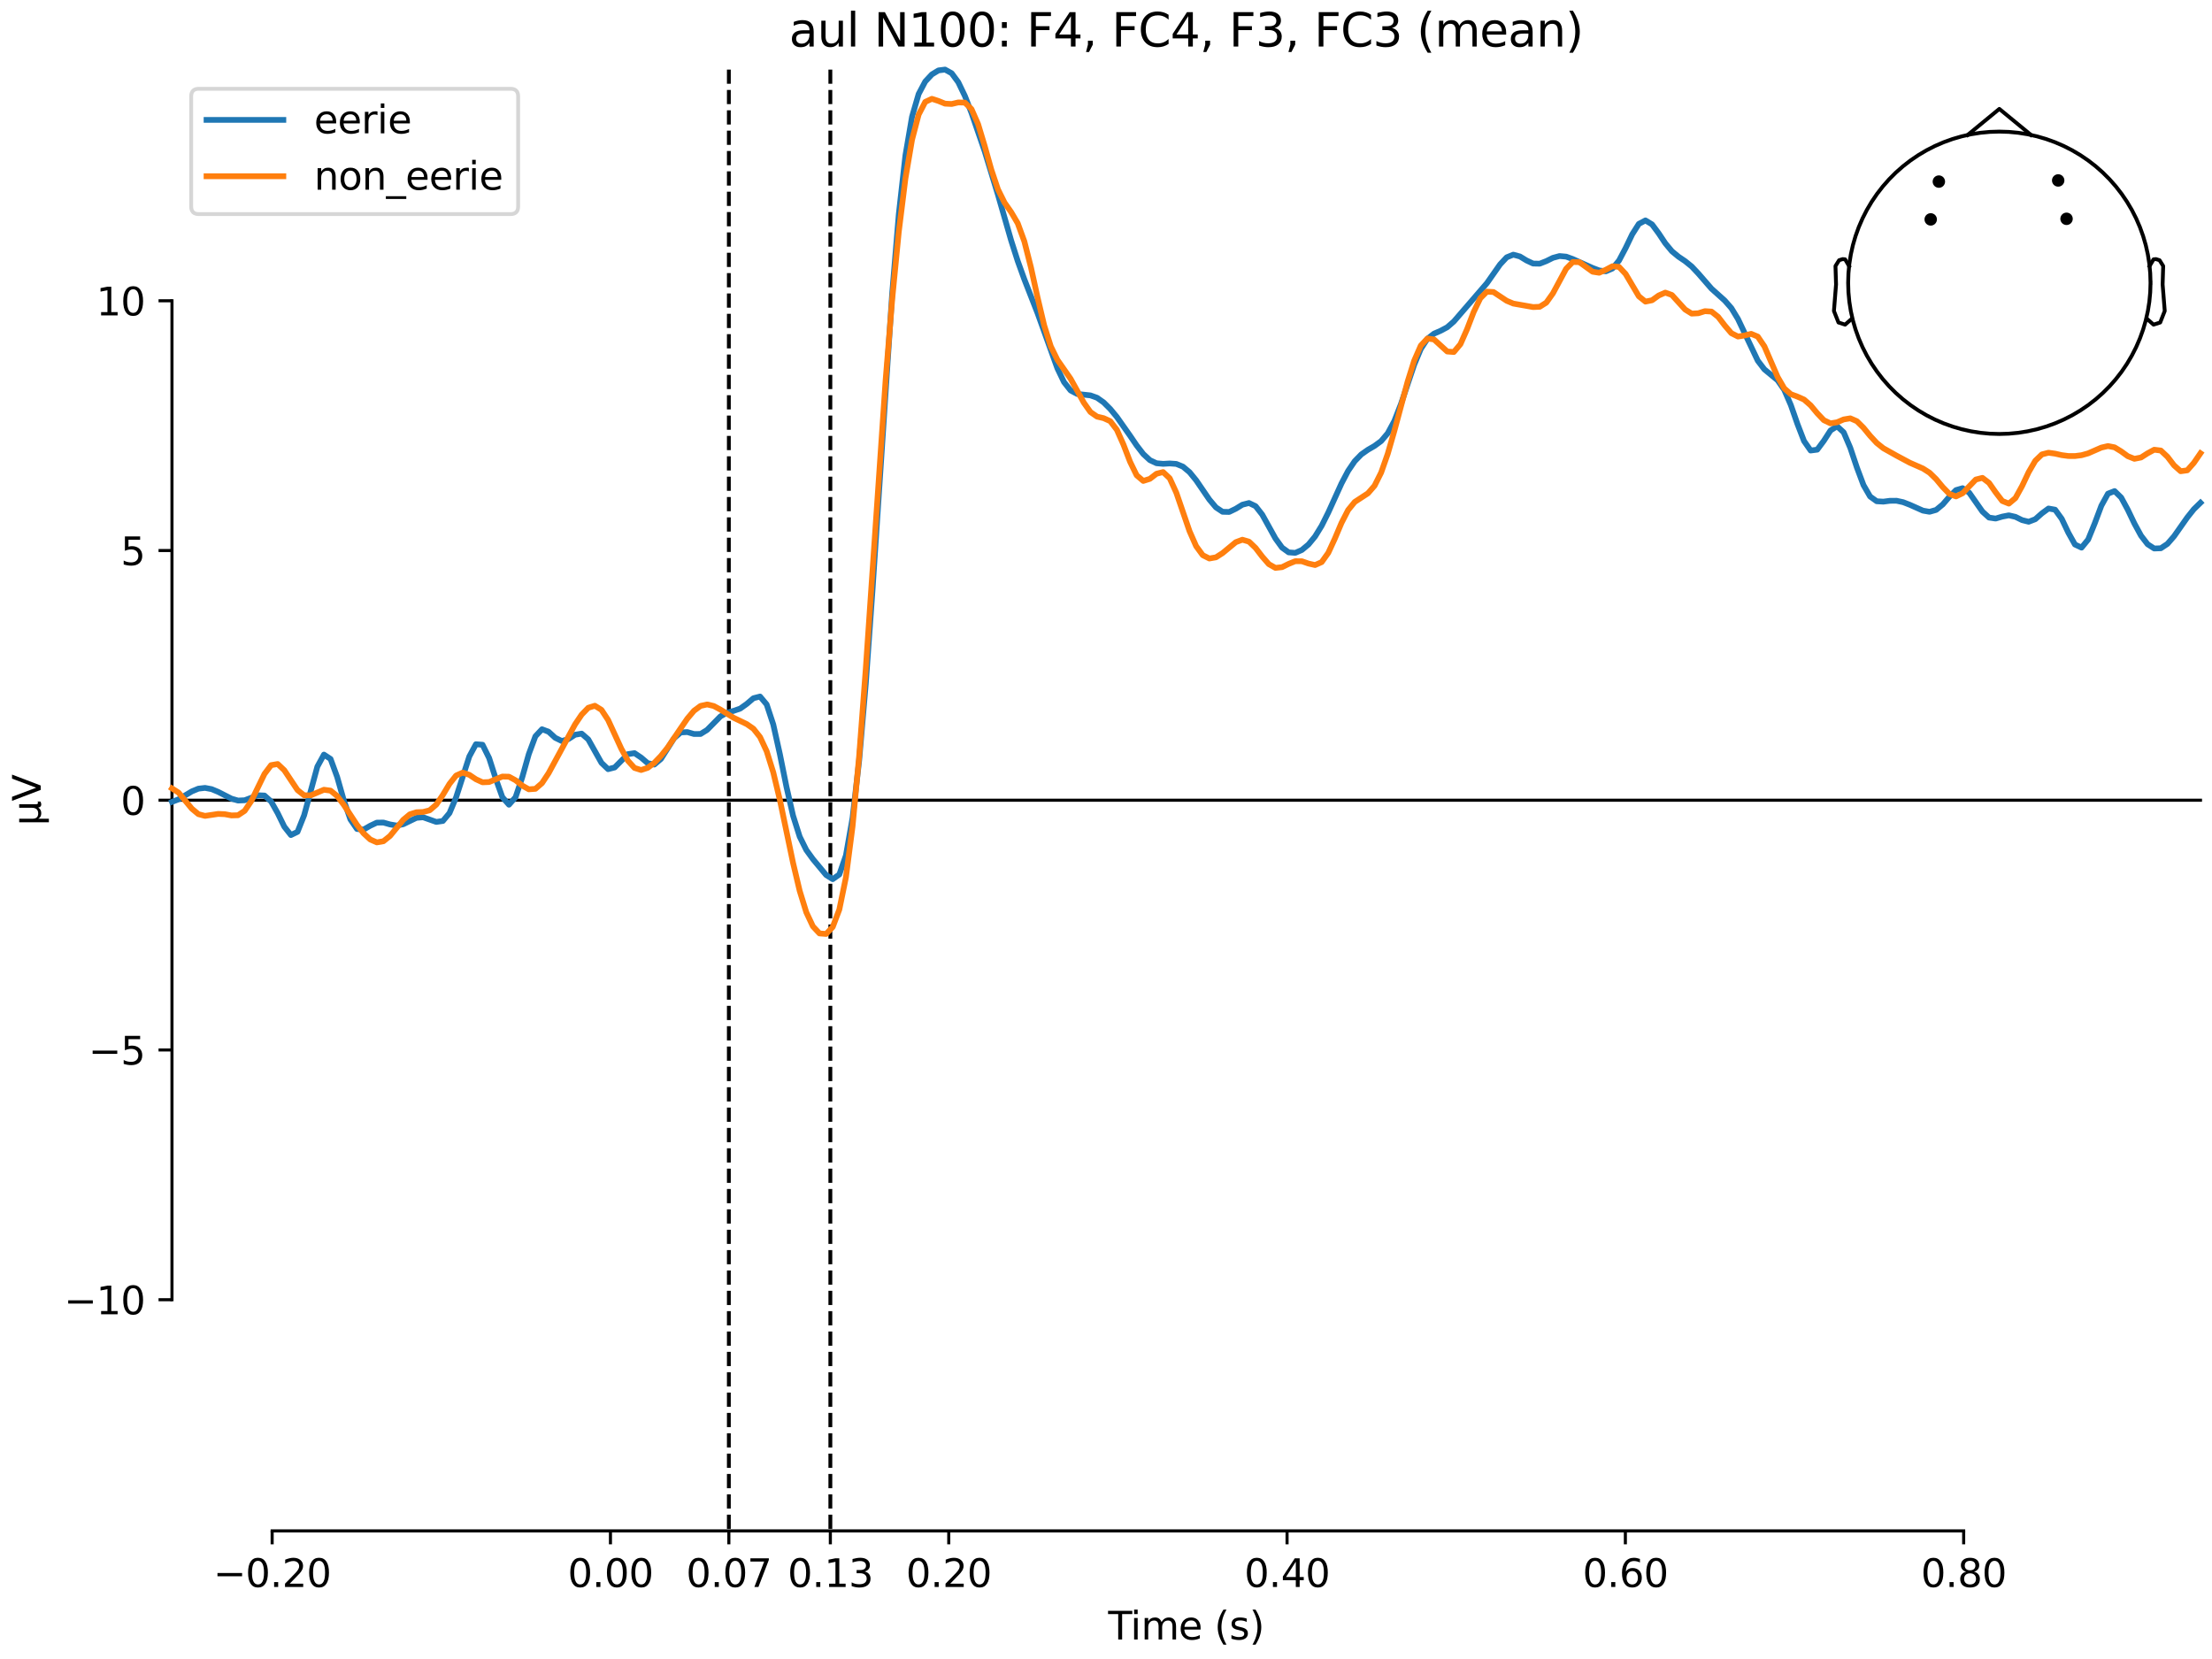 <?xml version="1.0" encoding="utf-8" standalone="no"?>
<!DOCTYPE svg PUBLIC "-//W3C//DTD SVG 1.1//EN"
  "http://www.w3.org/Graphics/SVG/1.1/DTD/svg11.dtd">
<svg xmlns:xlink="http://www.w3.org/1999/xlink" width="576pt" height="432pt" viewBox="0 0 576 432" xmlns="http://www.w3.org/2000/svg" version="1.1">
 <defs>
  <style type="text/css">*{stroke-linejoin: round; stroke-linecap: butt}</style>
 </defs>
 <g id="figure_1">
  <g id="patch_1">
   <path d="M 0 432 
L 576 432 
L 576 0 
L 0 0 
z
" style="fill: #ffffff"/>
  </g>
  <g id="axes_1">
   <g id="patch_2">
    <path d="M 44.783 398.644 
L 573 398.644 
L 573 18.118 
L 44.783 18.118 
L 44.783 398.644 
z
" style="fill: none; opacity: 0"/>
   </g>
   <g id="patch_3">
    <path d="M 44.783 338.436 
L 44.783 78.326 
" style="fill: none; stroke: #000000; stroke-width: 0.8; stroke-linejoin: miter; stroke-linecap: square"/>
   </g>
   <g id="LineCollection_1">
    <path d="M 189.793 18.118 
L 189.793 398.644 
" clip-path="url(#p9263c844e9)" style="fill: none; stroke-dasharray: 3.7,1.6; stroke-dashoffset: 0; stroke: #000000"/>
    <path d="M 216.221 18.118 
L 216.221 398.644 
" clip-path="url(#p9263c844e9)" style="fill: none; stroke-dasharray: 3.7,1.6; stroke-dashoffset: 0; stroke: #000000"/>
   </g>
   <g id="matplotlib.axis_1">
    <g id="xtick_1">
     <g id="line2d_1">
      <defs>
       <path id="m64a9bef63c" d="M 0 0 
L 0 3.5 
" style="stroke: #000000; stroke-width: 0.8"/>
      </defs>
      <g>
       <use xlink:href="#m64a9bef63c" x="70.867" y="398.644" style="stroke: #000000; stroke-width: 0.8"/>
      </g>
     </g>
     <g id="text_1">
      <!-- −0.20 -->
      <g transform="translate(55.544 413.242) scale(0.1 -0.1)">
       <defs>
        <path id="DejaVuSans-2212" d="M 678 2272 
L 4684 2272 
L 4684 1741 
L 678 1741 
L 678 2272 
z
" transform="scale(0.016)"/>
        <path id="DejaVuSans-30" d="M 2034 4250 
Q 1547 4250 1301 3770 
Q 1056 3291 1056 2328 
Q 1056 1369 1301 889 
Q 1547 409 2034 409 
Q 2525 409 2770 889 
Q 3016 1369 3016 2328 
Q 3016 3291 2770 3770 
Q 2525 4250 2034 4250 
z
M 2034 4750 
Q 2819 4750 3233 4129 
Q 3647 3509 3647 2328 
Q 3647 1150 3233 529 
Q 2819 -91 2034 -91 
Q 1250 -91 836 529 
Q 422 1150 422 2328 
Q 422 3509 836 4129 
Q 1250 4750 2034 4750 
z
" transform="scale(0.016)"/>
        <path id="DejaVuSans-2e" d="M 684 794 
L 1344 794 
L 1344 0 
L 684 0 
L 684 794 
z
" transform="scale(0.016)"/>
        <path id="DejaVuSans-32" d="M 1228 531 
L 3431 531 
L 3431 0 
L 469 0 
L 469 531 
Q 828 903 1448 1529 
Q 2069 2156 2228 2338 
Q 2531 2678 2651 2914 
Q 2772 3150 2772 3378 
Q 2772 3750 2511 3984 
Q 2250 4219 1831 4219 
Q 1534 4219 1204 4116 
Q 875 4013 500 3803 
L 500 4441 
Q 881 4594 1212 4672 
Q 1544 4750 1819 4750 
Q 2544 4750 2975 4387 
Q 3406 4025 3406 3419 
Q 3406 3131 3298 2873 
Q 3191 2616 2906 2266 
Q 2828 2175 2409 1742 
Q 1991 1309 1228 531 
z
" transform="scale(0.016)"/>
       </defs>
       <use xlink:href="#DejaVuSans-2212"/>
       <use xlink:href="#DejaVuSans-30" transform="translate(83.789 0)"/>
       <use xlink:href="#DejaVuSans-2e" transform="translate(147.412 0)"/>
       <use xlink:href="#DejaVuSans-32" transform="translate(179.199 0)"/>
       <use xlink:href="#DejaVuSans-30" transform="translate(242.822 0)"/>
      </g>
     </g>
    </g>
    <g id="xtick_2">
     <g id="line2d_2">
      <g>
       <use xlink:href="#m64a9bef63c" x="158.96" y="398.644" style="stroke: #000000; stroke-width: 0.8"/>
      </g>
     </g>
     <g id="text_2">
      <!-- 0.00 -->
      <g transform="translate(147.828 413.242) scale(0.1 -0.1)">
       <use xlink:href="#DejaVuSans-30"/>
       <use xlink:href="#DejaVuSans-2e" transform="translate(63.623 0)"/>
       <use xlink:href="#DejaVuSans-30" transform="translate(95.41 0)"/>
       <use xlink:href="#DejaVuSans-30" transform="translate(159.033 0)"/>
      </g>
     </g>
    </g>
    <g id="xtick_3">
     <g id="line2d_3">
      <g>
       <use xlink:href="#m64a9bef63c" x="189.793" y="398.644" style="stroke: #000000; stroke-width: 0.8"/>
      </g>
     </g>
     <g id="text_3">
      <!-- 0.07 -->
      <g transform="translate(178.66 413.242) scale(0.1 -0.1)">
       <defs>
        <path id="DejaVuSans-37" d="M 525 4666 
L 3525 4666 
L 3525 4397 
L 1831 0 
L 1172 0 
L 2766 4134 
L 525 4134 
L 525 4666 
z
" transform="scale(0.016)"/>
       </defs>
       <use xlink:href="#DejaVuSans-30"/>
       <use xlink:href="#DejaVuSans-2e" transform="translate(63.623 0)"/>
       <use xlink:href="#DejaVuSans-30" transform="translate(95.41 0)"/>
       <use xlink:href="#DejaVuSans-37" transform="translate(159.033 0)"/>
      </g>
     </g>
    </g>
    <g id="xtick_4">
     <g id="line2d_4">
      <g>
       <use xlink:href="#m64a9bef63c" x="216.221" y="398.644" style="stroke: #000000; stroke-width: 0.8"/>
      </g>
     </g>
     <g id="text_4">
      <!-- 0.13 -->
      <g transform="translate(205.088 413.242) scale(0.1 -0.1)">
       <defs>
        <path id="DejaVuSans-31" d="M 794 531 
L 1825 531 
L 1825 4091 
L 703 3866 
L 703 4441 
L 1819 4666 
L 2450 4666 
L 2450 531 
L 3481 531 
L 3481 0 
L 794 0 
L 794 531 
z
" transform="scale(0.016)"/>
        <path id="DejaVuSans-33" d="M 2597 2516 
Q 3050 2419 3304 2112 
Q 3559 1806 3559 1356 
Q 3559 666 3084 287 
Q 2609 -91 1734 -91 
Q 1441 -91 1130 -33 
Q 819 25 488 141 
L 488 750 
Q 750 597 1062 519 
Q 1375 441 1716 441 
Q 2309 441 2620 675 
Q 2931 909 2931 1356 
Q 2931 1769 2642 2001 
Q 2353 2234 1838 2234 
L 1294 2234 
L 1294 2753 
L 1863 2753 
Q 2328 2753 2575 2939 
Q 2822 3125 2822 3475 
Q 2822 3834 2567 4026 
Q 2313 4219 1838 4219 
Q 1578 4219 1281 4162 
Q 984 4106 628 3988 
L 628 4550 
Q 988 4650 1302 4700 
Q 1616 4750 1894 4750 
Q 2613 4750 3031 4423 
Q 3450 4097 3450 3541 
Q 3450 3153 3228 2886 
Q 3006 2619 2597 2516 
z
" transform="scale(0.016)"/>
       </defs>
       <use xlink:href="#DejaVuSans-30"/>
       <use xlink:href="#DejaVuSans-2e" transform="translate(63.623 0)"/>
       <use xlink:href="#DejaVuSans-31" transform="translate(95.41 0)"/>
       <use xlink:href="#DejaVuSans-33" transform="translate(159.033 0)"/>
      </g>
     </g>
    </g>
    <g id="xtick_5">
     <g id="line2d_5">
      <g>
       <use xlink:href="#m64a9bef63c" x="247.054" y="398.644" style="stroke: #000000; stroke-width: 0.8"/>
      </g>
     </g>
     <g id="text_5">
      <!-- 0.20 -->
      <g transform="translate(235.921 413.242) scale(0.1 -0.1)">
       <use xlink:href="#DejaVuSans-30"/>
       <use xlink:href="#DejaVuSans-2e" transform="translate(63.623 0)"/>
       <use xlink:href="#DejaVuSans-32" transform="translate(95.41 0)"/>
       <use xlink:href="#DejaVuSans-30" transform="translate(159.033 0)"/>
      </g>
     </g>
    </g>
    <g id="xtick_6">
     <g id="line2d_6">
      <g>
       <use xlink:href="#m64a9bef63c" x="335.147" y="398.644" style="stroke: #000000; stroke-width: 0.8"/>
      </g>
     </g>
     <g id="text_6">
      <!-- 0.40 -->
      <g transform="translate(324.015 413.242) scale(0.1 -0.1)">
       <defs>
        <path id="DejaVuSans-34" d="M 2419 4116 
L 825 1625 
L 2419 1625 
L 2419 4116 
z
M 2253 4666 
L 3047 4666 
L 3047 1625 
L 3713 1625 
L 3713 1100 
L 3047 1100 
L 3047 0 
L 2419 0 
L 2419 1100 
L 313 1100 
L 313 1709 
L 2253 4666 
z
" transform="scale(0.016)"/>
       </defs>
       <use xlink:href="#DejaVuSans-30"/>
       <use xlink:href="#DejaVuSans-2e" transform="translate(63.623 0)"/>
       <use xlink:href="#DejaVuSans-34" transform="translate(95.41 0)"/>
       <use xlink:href="#DejaVuSans-30" transform="translate(159.033 0)"/>
      </g>
     </g>
    </g>
    <g id="xtick_7">
     <g id="line2d_7">
      <g>
       <use xlink:href="#m64a9bef63c" x="423.241" y="398.644" style="stroke: #000000; stroke-width: 0.8"/>
      </g>
     </g>
     <g id="text_7">
      <!-- 0.60 -->
      <g transform="translate(412.108 413.242) scale(0.1 -0.1)">
       <defs>
        <path id="DejaVuSans-36" d="M 2113 2584 
Q 1688 2584 1439 2293 
Q 1191 2003 1191 1497 
Q 1191 994 1439 701 
Q 1688 409 2113 409 
Q 2538 409 2786 701 
Q 3034 994 3034 1497 
Q 3034 2003 2786 2293 
Q 2538 2584 2113 2584 
z
M 3366 4563 
L 3366 3988 
Q 3128 4100 2886 4159 
Q 2644 4219 2406 4219 
Q 1781 4219 1451 3797 
Q 1122 3375 1075 2522 
Q 1259 2794 1537 2939 
Q 1816 3084 2150 3084 
Q 2853 3084 3261 2657 
Q 3669 2231 3669 1497 
Q 3669 778 3244 343 
Q 2819 -91 2113 -91 
Q 1303 -91 875 529 
Q 447 1150 447 2328 
Q 447 3434 972 4092 
Q 1497 4750 2381 4750 
Q 2619 4750 2861 4703 
Q 3103 4656 3366 4563 
z
" transform="scale(0.016)"/>
       </defs>
       <use xlink:href="#DejaVuSans-30"/>
       <use xlink:href="#DejaVuSans-2e" transform="translate(63.623 0)"/>
       <use xlink:href="#DejaVuSans-36" transform="translate(95.41 0)"/>
       <use xlink:href="#DejaVuSans-30" transform="translate(159.033 0)"/>
      </g>
     </g>
    </g>
    <g id="xtick_8">
     <g id="line2d_8">
      <g>
       <use xlink:href="#m64a9bef63c" x="511.334" y="398.644" style="stroke: #000000; stroke-width: 0.8"/>
      </g>
     </g>
     <g id="text_8">
      <!-- 0.80 -->
      <g transform="translate(500.202 413.242) scale(0.1 -0.1)">
       <defs>
        <path id="DejaVuSans-38" d="M 2034 2216 
Q 1584 2216 1326 1975 
Q 1069 1734 1069 1313 
Q 1069 891 1326 650 
Q 1584 409 2034 409 
Q 2484 409 2743 651 
Q 3003 894 3003 1313 
Q 3003 1734 2745 1975 
Q 2488 2216 2034 2216 
z
M 1403 2484 
Q 997 2584 770 2862 
Q 544 3141 544 3541 
Q 544 4100 942 4425 
Q 1341 4750 2034 4750 
Q 2731 4750 3128 4425 
Q 3525 4100 3525 3541 
Q 3525 3141 3298 2862 
Q 3072 2584 2669 2484 
Q 3125 2378 3379 2068 
Q 3634 1759 3634 1313 
Q 3634 634 3220 271 
Q 2806 -91 2034 -91 
Q 1263 -91 848 271 
Q 434 634 434 1313 
Q 434 1759 690 2068 
Q 947 2378 1403 2484 
z
M 1172 3481 
Q 1172 3119 1398 2916 
Q 1625 2713 2034 2713 
Q 2441 2713 2670 2916 
Q 2900 3119 2900 3481 
Q 2900 3844 2670 4047 
Q 2441 4250 2034 4250 
Q 1625 4250 1398 4047 
Q 1172 3844 1172 3481 
z
" transform="scale(0.016)"/>
       </defs>
       <use xlink:href="#DejaVuSans-30"/>
       <use xlink:href="#DejaVuSans-2e" transform="translate(63.623 0)"/>
       <use xlink:href="#DejaVuSans-38" transform="translate(95.41 0)"/>
       <use xlink:href="#DejaVuSans-30" transform="translate(159.033 0)"/>
      </g>
     </g>
    </g>
    <g id="text_9">
     <!-- Time (s) -->
     <g transform="translate(288.562 426.92) scale(0.1 -0.1)">
      <defs>
       <path id="DejaVuSans-54" d="M -19 4666 
L 3928 4666 
L 3928 4134 
L 2272 4134 
L 2272 0 
L 1638 0 
L 1638 4134 
L -19 4134 
L -19 4666 
z
" transform="scale(0.016)"/>
       <path id="DejaVuSans-69" d="M 603 3500 
L 1178 3500 
L 1178 0 
L 603 0 
L 603 3500 
z
M 603 4863 
L 1178 4863 
L 1178 4134 
L 603 4134 
L 603 4863 
z
" transform="scale(0.016)"/>
       <path id="DejaVuSans-6d" d="M 3328 2828 
Q 3544 3216 3844 3400 
Q 4144 3584 4550 3584 
Q 5097 3584 5394 3201 
Q 5691 2819 5691 2113 
L 5691 0 
L 5113 0 
L 5113 2094 
Q 5113 2597 4934 2840 
Q 4756 3084 4391 3084 
Q 3944 3084 3684 2787 
Q 3425 2491 3425 1978 
L 3425 0 
L 2847 0 
L 2847 2094 
Q 2847 2600 2669 2842 
Q 2491 3084 2119 3084 
Q 1678 3084 1418 2786 
Q 1159 2488 1159 1978 
L 1159 0 
L 581 0 
L 581 3500 
L 1159 3500 
L 1159 2956 
Q 1356 3278 1631 3431 
Q 1906 3584 2284 3584 
Q 2666 3584 2933 3390 
Q 3200 3197 3328 2828 
z
" transform="scale(0.016)"/>
       <path id="DejaVuSans-65" d="M 3597 1894 
L 3597 1613 
L 953 1613 
Q 991 1019 1311 708 
Q 1631 397 2203 397 
Q 2534 397 2845 478 
Q 3156 559 3463 722 
L 3463 178 
Q 3153 47 2828 -22 
Q 2503 -91 2169 -91 
Q 1331 -91 842 396 
Q 353 884 353 1716 
Q 353 2575 817 3079 
Q 1281 3584 2069 3584 
Q 2775 3584 3186 3129 
Q 3597 2675 3597 1894 
z
M 3022 2063 
Q 3016 2534 2758 2815 
Q 2500 3097 2075 3097 
Q 1594 3097 1305 2825 
Q 1016 2553 972 2059 
L 3022 2063 
z
" transform="scale(0.016)"/>
       <path id="DejaVuSans-20" transform="scale(0.016)"/>
       <path id="DejaVuSans-28" d="M 1984 4856 
Q 1566 4138 1362 3434 
Q 1159 2731 1159 2009 
Q 1159 1288 1364 580 
Q 1569 -128 1984 -844 
L 1484 -844 
Q 1016 -109 783 600 
Q 550 1309 550 2009 
Q 550 2706 781 3412 
Q 1013 4119 1484 4856 
L 1984 4856 
z
" transform="scale(0.016)"/>
       <path id="DejaVuSans-73" d="M 2834 3397 
L 2834 2853 
Q 2591 2978 2328 3040 
Q 2066 3103 1784 3103 
Q 1356 3103 1142 2972 
Q 928 2841 928 2578 
Q 928 2378 1081 2264 
Q 1234 2150 1697 2047 
L 1894 2003 
Q 2506 1872 2764 1633 
Q 3022 1394 3022 966 
Q 3022 478 2636 193 
Q 2250 -91 1575 -91 
Q 1294 -91 989 -36 
Q 684 19 347 128 
L 347 722 
Q 666 556 975 473 
Q 1284 391 1588 391 
Q 1994 391 2212 530 
Q 2431 669 2431 922 
Q 2431 1156 2273 1281 
Q 2116 1406 1581 1522 
L 1381 1569 
Q 847 1681 609 1914 
Q 372 2147 372 2553 
Q 372 3047 722 3315 
Q 1072 3584 1716 3584 
Q 2034 3584 2315 3537 
Q 2597 3491 2834 3397 
z
" transform="scale(0.016)"/>
       <path id="DejaVuSans-29" d="M 513 4856 
L 1013 4856 
Q 1481 4119 1714 3412 
Q 1947 2706 1947 2009 
Q 1947 1309 1714 600 
Q 1481 -109 1013 -844 
L 513 -844 
Q 928 -128 1133 580 
Q 1338 1288 1338 2009 
Q 1338 2731 1133 3434 
Q 928 4138 513 4856 
z
" transform="scale(0.016)"/>
      </defs>
      <use xlink:href="#DejaVuSans-54"/>
      <use xlink:href="#DejaVuSans-69" transform="translate(57.959 0)"/>
      <use xlink:href="#DejaVuSans-6d" transform="translate(85.742 0)"/>
      <use xlink:href="#DejaVuSans-65" transform="translate(183.154 0)"/>
      <use xlink:href="#DejaVuSans-20" transform="translate(244.678 0)"/>
      <use xlink:href="#DejaVuSans-28" transform="translate(276.465 0)"/>
      <use xlink:href="#DejaVuSans-73" transform="translate(315.479 0)"/>
      <use xlink:href="#DejaVuSans-29" transform="translate(367.578 0)"/>
     </g>
    </g>
   </g>
   <g id="matplotlib.axis_2">
    <g id="ytick_1">
     <g id="line2d_9">
      <defs>
       <path id="m3d6cb20909" d="M 0 0 
L -3.5 0 
" style="stroke: #000000; stroke-width: 0.8"/>
      </defs>
      <g>
       <use xlink:href="#m3d6cb20909" x="44.783" y="338.436" style="stroke: #000000; stroke-width: 0.8"/>
      </g>
     </g>
     <g id="text_10">
      <!-- −10 -->
      <g transform="translate(16.678 342.235) scale(0.1 -0.1)">
       <use xlink:href="#DejaVuSans-2212"/>
       <use xlink:href="#DejaVuSans-31" transform="translate(83.789 0)"/>
       <use xlink:href="#DejaVuSans-30" transform="translate(147.412 0)"/>
      </g>
     </g>
    </g>
    <g id="ytick_2">
     <g id="line2d_10">
      <g>
       <use xlink:href="#m3d6cb20909" x="44.783" y="273.408" style="stroke: #000000; stroke-width: 0.8"/>
      </g>
     </g>
     <g id="text_11">
      <!-- −5 -->
      <g transform="translate(23.041 277.208) scale(0.1 -0.1)">
       <defs>
        <path id="DejaVuSans-35" d="M 691 4666 
L 3169 4666 
L 3169 4134 
L 1269 4134 
L 1269 2991 
Q 1406 3038 1543 3061 
Q 1681 3084 1819 3084 
Q 2600 3084 3056 2656 
Q 3513 2228 3513 1497 
Q 3513 744 3044 326 
Q 2575 -91 1722 -91 
Q 1428 -91 1123 -41 
Q 819 9 494 109 
L 494 744 
Q 775 591 1075 516 
Q 1375 441 1709 441 
Q 2250 441 2565 725 
Q 2881 1009 2881 1497 
Q 2881 1984 2565 2268 
Q 2250 2553 1709 2553 
Q 1456 2553 1204 2497 
Q 953 2441 691 2322 
L 691 4666 
z
" transform="scale(0.016)"/>
       </defs>
       <use xlink:href="#DejaVuSans-2212"/>
       <use xlink:href="#DejaVuSans-35" transform="translate(83.789 0)"/>
      </g>
     </g>
    </g>
    <g id="ytick_3">
     <g id="line2d_11">
      <g>
       <use xlink:href="#m3d6cb20909" x="44.783" y="208.381" style="stroke: #000000; stroke-width: 0.8"/>
      </g>
     </g>
     <g id="text_12">
      <!-- 0 -->
      <g transform="translate(31.421 212.18) scale(0.1 -0.1)">
       <use xlink:href="#DejaVuSans-30"/>
      </g>
     </g>
    </g>
    <g id="ytick_4">
     <g id="line2d_12">
      <g>
       <use xlink:href="#m3d6cb20909" x="44.783" y="143.353" style="stroke: #000000; stroke-width: 0.8"/>
      </g>
     </g>
     <g id="text_13">
      <!-- 5 -->
      <g transform="translate(31.421 147.153) scale(0.1 -0.1)">
       <use xlink:href="#DejaVuSans-35"/>
      </g>
     </g>
    </g>
    <g id="ytick_5">
     <g id="line2d_13">
      <g>
       <use xlink:href="#m3d6cb20909" x="44.783" y="78.326" style="stroke: #000000; stroke-width: 0.8"/>
      </g>
     </g>
     <g id="text_14">
      <!-- 10 -->
      <g transform="translate(25.058 82.125) scale(0.1 -0.1)">
       <use xlink:href="#DejaVuSans-31"/>
       <use xlink:href="#DejaVuSans-30" transform="translate(63.623 0)"/>
      </g>
     </g>
    </g>
    <g id="text_15">
     <!-- µV -->
     <g transform="translate(10.599 214.982) rotate(-90) scale(0.1 -0.1)">
      <defs>
       <path id="DejaVuSans-b5" d="M 544 -1331 
L 544 3500 
L 1119 3500 
L 1119 1325 
Q 1119 872 1334 640 
Q 1550 409 1972 409 
Q 2434 409 2667 671 
Q 2900 934 2900 1459 
L 2900 3500 
L 3475 3500 
L 3475 806 
Q 3475 619 3529 530 
Q 3584 441 3700 441 
Q 3728 441 3778 458 
Q 3828 475 3916 513 
L 3916 50 
Q 3788 -22 3673 -56 
Q 3559 -91 3450 -91 
Q 3234 -91 3106 31 
Q 2978 153 2931 403 
Q 2775 156 2548 32 
Q 2322 -91 2016 -91 
Q 1697 -91 1473 31 
Q 1250 153 1119 397 
L 1119 -1331 
L 544 -1331 
z
" transform="scale(0.016)"/>
       <path id="DejaVuSans-56" d="M 1831 0 
L 50 4666 
L 709 4666 
L 2188 738 
L 3669 4666 
L 4325 4666 
L 2547 0 
L 1831 0 
z
" transform="scale(0.016)"/>
      </defs>
      <use xlink:href="#DejaVuSans-b5"/>
      <use xlink:href="#DejaVuSans-56" transform="translate(63.623 0)"/>
     </g>
    </g>
   </g>
   <g id="patch_4">
    <path d="M 70.867 398.644 
L 511.334 398.644 
" style="fill: none; stroke: #000000; stroke-width: 0.8; stroke-linejoin: miter; stroke-linecap: square"/>
   </g>
   <g id="patch_5">
    <path d="M 44.783 208.381 
L 573 208.381 
" style="fill: none; stroke: #000000; stroke-width: 0.8; stroke-linejoin: miter; stroke-linecap: square"/>
   </g>
   <g id="text_16">
    <!-- aul N100: F4, FC4, F3, FC3 (mean) -->
    <g transform="translate(205.47 12.118) scale(0.12 -0.12)">
     <defs>
      <path id="DejaVuSans-61" d="M 2194 1759 
Q 1497 1759 1228 1600 
Q 959 1441 959 1056 
Q 959 750 1161 570 
Q 1363 391 1709 391 
Q 2188 391 2477 730 
Q 2766 1069 2766 1631 
L 2766 1759 
L 2194 1759 
z
M 3341 1997 
L 3341 0 
L 2766 0 
L 2766 531 
Q 2569 213 2275 61 
Q 1981 -91 1556 -91 
Q 1019 -91 701 211 
Q 384 513 384 1019 
Q 384 1609 779 1909 
Q 1175 2209 1959 2209 
L 2766 2209 
L 2766 2266 
Q 2766 2663 2505 2880 
Q 2244 3097 1772 3097 
Q 1472 3097 1187 3025 
Q 903 2953 641 2809 
L 641 3341 
Q 956 3463 1253 3523 
Q 1550 3584 1831 3584 
Q 2591 3584 2966 3190 
Q 3341 2797 3341 1997 
z
" transform="scale(0.016)"/>
      <path id="DejaVuSans-75" d="M 544 1381 
L 544 3500 
L 1119 3500 
L 1119 1403 
Q 1119 906 1312 657 
Q 1506 409 1894 409 
Q 2359 409 2629 706 
Q 2900 1003 2900 1516 
L 2900 3500 
L 3475 3500 
L 3475 0 
L 2900 0 
L 2900 538 
Q 2691 219 2414 64 
Q 2138 -91 1772 -91 
Q 1169 -91 856 284 
Q 544 659 544 1381 
z
M 1991 3584 
L 1991 3584 
z
" transform="scale(0.016)"/>
      <path id="DejaVuSans-6c" d="M 603 4863 
L 1178 4863 
L 1178 0 
L 603 0 
L 603 4863 
z
" transform="scale(0.016)"/>
      <path id="DejaVuSans-4e" d="M 628 4666 
L 1478 4666 
L 3547 763 
L 3547 4666 
L 4159 4666 
L 4159 0 
L 3309 0 
L 1241 3903 
L 1241 0 
L 628 0 
L 628 4666 
z
" transform="scale(0.016)"/>
      <path id="DejaVuSans-3a" d="M 750 794 
L 1409 794 
L 1409 0 
L 750 0 
L 750 794 
z
M 750 3309 
L 1409 3309 
L 1409 2516 
L 750 2516 
L 750 3309 
z
" transform="scale(0.016)"/>
      <path id="DejaVuSans-46" d="M 628 4666 
L 3309 4666 
L 3309 4134 
L 1259 4134 
L 1259 2759 
L 3109 2759 
L 3109 2228 
L 1259 2228 
L 1259 0 
L 628 0 
L 628 4666 
z
" transform="scale(0.016)"/>
      <path id="DejaVuSans-2c" d="M 750 794 
L 1409 794 
L 1409 256 
L 897 -744 
L 494 -744 
L 750 256 
L 750 794 
z
" transform="scale(0.016)"/>
      <path id="DejaVuSans-43" d="M 4122 4306 
L 4122 3641 
Q 3803 3938 3442 4084 
Q 3081 4231 2675 4231 
Q 1875 4231 1450 3742 
Q 1025 3253 1025 2328 
Q 1025 1406 1450 917 
Q 1875 428 2675 428 
Q 3081 428 3442 575 
Q 3803 722 4122 1019 
L 4122 359 
Q 3791 134 3420 21 
Q 3050 -91 2638 -91 
Q 1578 -91 968 557 
Q 359 1206 359 2328 
Q 359 3453 968 4101 
Q 1578 4750 2638 4750 
Q 3056 4750 3426 4639 
Q 3797 4528 4122 4306 
z
" transform="scale(0.016)"/>
      <path id="DejaVuSans-6e" d="M 3513 2113 
L 3513 0 
L 2938 0 
L 2938 2094 
Q 2938 2591 2744 2837 
Q 2550 3084 2163 3084 
Q 1697 3084 1428 2787 
Q 1159 2491 1159 1978 
L 1159 0 
L 581 0 
L 581 3500 
L 1159 3500 
L 1159 2956 
Q 1366 3272 1645 3428 
Q 1925 3584 2291 3584 
Q 2894 3584 3203 3211 
Q 3513 2838 3513 2113 
z
" transform="scale(0.016)"/>
     </defs>
     <use xlink:href="#DejaVuSans-61"/>
     <use xlink:href="#DejaVuSans-75" transform="translate(61.279 0)"/>
     <use xlink:href="#DejaVuSans-6c" transform="translate(124.658 0)"/>
     <use xlink:href="#DejaVuSans-20" transform="translate(152.441 0)"/>
     <use xlink:href="#DejaVuSans-4e" transform="translate(184.229 0)"/>
     <use xlink:href="#DejaVuSans-31" transform="translate(259.033 0)"/>
     <use xlink:href="#DejaVuSans-30" transform="translate(322.656 0)"/>
     <use xlink:href="#DejaVuSans-30" transform="translate(386.279 0)"/>
     <use xlink:href="#DejaVuSans-3a" transform="translate(449.902 0)"/>
     <use xlink:href="#DejaVuSans-20" transform="translate(483.594 0)"/>
     <use xlink:href="#DejaVuSans-46" transform="translate(515.381 0)"/>
     <use xlink:href="#DejaVuSans-34" transform="translate(572.9 0)"/>
     <use xlink:href="#DejaVuSans-2c" transform="translate(636.523 0)"/>
     <use xlink:href="#DejaVuSans-20" transform="translate(668.311 0)"/>
     <use xlink:href="#DejaVuSans-46" transform="translate(700.098 0)"/>
     <use xlink:href="#DejaVuSans-43" transform="translate(757.617 0)"/>
     <use xlink:href="#DejaVuSans-34" transform="translate(827.441 0)"/>
     <use xlink:href="#DejaVuSans-2c" transform="translate(891.064 0)"/>
     <use xlink:href="#DejaVuSans-20" transform="translate(922.852 0)"/>
     <use xlink:href="#DejaVuSans-46" transform="translate(954.639 0)"/>
     <use xlink:href="#DejaVuSans-33" transform="translate(1012.158 0)"/>
     <use xlink:href="#DejaVuSans-2c" transform="translate(1075.781 0)"/>
     <use xlink:href="#DejaVuSans-20" transform="translate(1107.568 0)"/>
     <use xlink:href="#DejaVuSans-46" transform="translate(1139.355 0)"/>
     <use xlink:href="#DejaVuSans-43" transform="translate(1196.875 0)"/>
     <use xlink:href="#DejaVuSans-33" transform="translate(1266.699 0)"/>
     <use xlink:href="#DejaVuSans-20" transform="translate(1330.322 0)"/>
     <use xlink:href="#DejaVuSans-28" transform="translate(1362.109 0)"/>
     <use xlink:href="#DejaVuSans-6d" transform="translate(1401.123 0)"/>
     <use xlink:href="#DejaVuSans-65" transform="translate(1498.535 0)"/>
     <use xlink:href="#DejaVuSans-61" transform="translate(1560.059 0)"/>
     <use xlink:href="#DejaVuSans-6e" transform="translate(1621.338 0)"/>
     <use xlink:href="#DejaVuSans-29" transform="translate(1684.717 0)"/>
    </g>
   </g>
   <g id="legend_1">
    <g id="patch_6">
     <path d="M 51.783 55.753 
L 132.925 55.753 
Q 134.925 55.753 134.925 53.753 
L 134.925 25.118 
Q 134.925 23.118 132.925 23.118 
L 51.783 23.118 
Q 49.783 23.118 49.783 25.118 
L 49.783 53.753 
Q 49.783 55.753 51.783 55.753 
z
" style="fill: #ffffff; opacity: 0.8; stroke: #cccccc; stroke-linejoin: miter"/>
    </g>
    <g id="line2d_14">
     <path d="M 53.783 31.217 
L 63.783 31.217 
L 73.783 31.217 
" style="fill: none; stroke: #1f77b4; stroke-width: 1.5; stroke-linecap: square"/>
    </g>
    <g id="text_17">
     <!-- eerie -->
     <g transform="translate(81.783 34.717) scale(0.1 -0.1)">
      <defs>
       <path id="DejaVuSans-72" d="M 2631 2963 
Q 2534 3019 2420 3045 
Q 2306 3072 2169 3072 
Q 1681 3072 1420 2755 
Q 1159 2438 1159 1844 
L 1159 0 
L 581 0 
L 581 3500 
L 1159 3500 
L 1159 2956 
Q 1341 3275 1631 3429 
Q 1922 3584 2338 3584 
Q 2397 3584 2469 3576 
Q 2541 3569 2628 3553 
L 2631 2963 
z
" transform="scale(0.016)"/>
      </defs>
      <use xlink:href="#DejaVuSans-65"/>
      <use xlink:href="#DejaVuSans-65" transform="translate(61.523 0)"/>
      <use xlink:href="#DejaVuSans-72" transform="translate(123.047 0)"/>
      <use xlink:href="#DejaVuSans-69" transform="translate(164.16 0)"/>
      <use xlink:href="#DejaVuSans-65" transform="translate(191.943 0)"/>
     </g>
    </g>
    <g id="line2d_15">
     <path d="M 53.783 45.895 
L 63.783 45.895 
L 73.783 45.895 
" style="fill: none; stroke: #ff7f0e; stroke-width: 1.5; stroke-linecap: square"/>
    </g>
    <g id="text_18">
     <!-- non_eerie -->
     <g transform="translate(81.783 49.395) scale(0.1 -0.1)">
      <defs>
       <path id="DejaVuSans-6f" d="M 1959 3097 
Q 1497 3097 1228 2736 
Q 959 2375 959 1747 
Q 959 1119 1226 758 
Q 1494 397 1959 397 
Q 2419 397 2687 759 
Q 2956 1122 2956 1747 
Q 2956 2369 2687 2733 
Q 2419 3097 1959 3097 
z
M 1959 3584 
Q 2709 3584 3137 3096 
Q 3566 2609 3566 1747 
Q 3566 888 3137 398 
Q 2709 -91 1959 -91 
Q 1206 -91 779 398 
Q 353 888 353 1747 
Q 353 2609 779 3096 
Q 1206 3584 1959 3584 
z
" transform="scale(0.016)"/>
       <path id="DejaVuSans-5f" d="M 3263 -1063 
L 3263 -1509 
L -63 -1509 
L -63 -1063 
L 3263 -1063 
z
" transform="scale(0.016)"/>
      </defs>
      <use xlink:href="#DejaVuSans-6e"/>
      <use xlink:href="#DejaVuSans-6f" transform="translate(63.379 0)"/>
      <use xlink:href="#DejaVuSans-6e" transform="translate(124.561 0)"/>
      <use xlink:href="#DejaVuSans-5f" transform="translate(187.939 0)"/>
      <use xlink:href="#DejaVuSans-65" transform="translate(237.939 0)"/>
      <use xlink:href="#DejaVuSans-65" transform="translate(299.463 0)"/>
      <use xlink:href="#DejaVuSans-72" transform="translate(360.986 0)"/>
      <use xlink:href="#DejaVuSans-69" transform="translate(402.1 0)"/>
      <use xlink:href="#DejaVuSans-65" transform="translate(429.883 0)"/>
     </g>
    </g>
   </g>
   <g id="line2d_16">
    <path d="M 44.783 208.811 
L 46.504 208.144 
L 49.945 206.08 
L 51.665 205.366 
L 53.386 205.167 
L 55.107 205.492 
L 56.827 206.209 
L 60.268 207.967 
L 61.989 208.464 
L 63.709 208.386 
L 67.151 207.086 
L 68.871 207.154 
L 70.592 208.699 
L 72.312 211.748 
L 74.033 215.267 
L 75.753 217.447 
L 77.474 216.611 
L 79.195 212.289 
L 82.636 199.635 
L 84.356 196.496 
L 86.077 197.629 
L 87.797 202.325 
L 89.518 208.382 
L 91.239 213.364 
L 92.959 215.865 
L 94.68 216.016 
L 96.4 215.027 
L 98.121 214.214 
L 99.841 214.19 
L 101.562 214.677 
L 103.283 214.978 
L 105.003 214.626 
L 108.444 212.962 
L 110.165 212.812 
L 113.606 214.028 
L 115.327 213.778 
L 117.047 211.722 
L 118.768 207.621 
L 122.209 196.979 
L 123.93 193.797 
L 125.65 193.929 
L 127.371 197.398 
L 129.091 202.757 
L 130.812 207.58 
L 132.532 209.544 
L 134.253 207.589 
L 135.974 202.472 
L 137.694 196.379 
L 139.415 191.733 
L 141.135 189.894 
L 142.856 190.547 
L 144.576 192.12 
L 146.297 192.96 
L 148.018 192.449 
L 149.738 191.329 
L 151.459 191.034 
L 153.179 192.531 
L 156.62 198.643 
L 158.341 200.288 
L 160.062 199.846 
L 163.503 196.382 
L 165.223 196.112 
L 166.944 197.267 
L 168.664 198.734 
L 170.385 199.084 
L 172.106 197.626 
L 175.547 192.205 
L 177.267 190.721 
L 178.988 190.632 
L 180.709 191.134 
L 182.429 191.127 
L 184.15 190.049 
L 187.591 186.554 
L 189.311 185.56 
L 191.032 185.108 
L 192.753 184.511 
L 194.473 183.284 
L 196.194 181.814 
L 197.914 181.375 
L 199.635 183.428 
L 201.355 188.641 
L 203.076 196.364 
L 204.797 204.903 
L 206.517 212.417 
L 208.238 217.859 
L 209.958 221.33 
L 211.679 223.708 
L 215.12 227.847 
L 216.841 228.933 
L 218.561 227.711 
L 220.282 222.735 
L 222.002 212.977 
L 223.723 198.022 
L 225.443 178.113 
L 227.164 154.165 
L 232.326 76.36 
L 234.046 55.796 
L 235.767 40.491 
L 237.488 30.403 
L 239.208 24.483 
L 240.929 21.234 
L 242.649 19.386 
L 244.37 18.336 
L 246.09 18.118 
L 247.811 19.072 
L 249.532 21.407 
L 251.252 24.98 
L 252.973 29.392 
L 256.414 39.389 
L 259.855 50.668 
L 263.296 62.608 
L 265.017 67.991 
L 266.737 72.746 
L 270.178 81.546 
L 275.34 95.904 
L 277.061 99.491 
L 278.781 101.675 
L 280.502 102.587 
L 283.943 102.957 
L 285.664 103.572 
L 287.384 104.782 
L 289.105 106.496 
L 290.825 108.572 
L 294.267 113.459 
L 295.987 115.995 
L 297.708 118.224 
L 299.428 119.819 
L 301.149 120.625 
L 302.869 120.782 
L 304.59 120.684 
L 306.311 120.804 
L 308.031 121.508 
L 309.752 122.95 
L 311.472 125.056 
L 314.913 130.084 
L 316.634 132.127 
L 318.355 133.268 
L 320.075 133.311 
L 321.796 132.48 
L 323.516 131.424 
L 325.237 130.983 
L 326.957 131.804 
L 328.678 134.001 
L 332.119 140.207 
L 333.84 142.591 
L 335.56 143.833 
L 337.281 143.962 
L 339.001 143.215 
L 340.722 141.784 
L 342.443 139.695 
L 344.163 136.9 
L 345.884 133.457 
L 349.325 125.882 
L 351.046 122.618 
L 352.766 120.092 
L 354.487 118.322 
L 356.207 117.116 
L 357.928 116.116 
L 359.648 114.855 
L 361.369 112.818 
L 363.09 109.617 
L 364.81 105.208 
L 368.251 94.965 
L 369.972 90.864 
L 371.692 88.227 
L 373.413 86.882 
L 375.134 86.134 
L 376.854 85.216 
L 378.575 83.718 
L 387.178 73.75 
L 390.619 68.849 
L 392.339 67.007 
L 394.06 66.314 
L 395.78 66.78 
L 397.501 67.825 
L 399.222 68.629 
L 400.942 68.662 
L 402.663 67.989 
L 404.383 67.138 
L 406.104 66.673 
L 407.825 66.829 
L 409.545 67.452 
L 414.707 69.773 
L 416.427 70.425 
L 418.148 70.651 
L 419.869 69.924 
L 421.589 67.849 
L 423.31 64.592 
L 425.03 61.009 
L 426.751 58.301 
L 428.471 57.395 
L 430.192 58.435 
L 431.913 60.756 
L 433.633 63.34 
L 435.354 65.416 
L 437.074 66.838 
L 438.795 67.997 
L 440.515 69.389 
L 442.236 71.22 
L 445.677 75.176 
L 449.118 78.264 
L 450.839 80.224 
L 452.559 83.056 
L 457.721 93.924 
L 459.442 96.179 
L 462.883 99.015 
L 464.603 101.49 
L 466.324 105.464 
L 468.045 110.386 
L 469.765 114.844 
L 471.486 117.315 
L 473.206 117.09 
L 474.927 114.778 
L 476.648 112.102 
L 478.368 110.995 
L 480.089 112.573 
L 481.809 116.604 
L 483.53 121.733 
L 485.25 126.32 
L 486.971 129.293 
L 488.692 130.523 
L 490.412 130.625 
L 492.133 130.404 
L 493.853 130.395 
L 495.574 130.766 
L 497.294 131.436 
L 500.736 132.968 
L 502.456 133.267 
L 504.177 132.776 
L 505.897 131.35 
L 507.618 129.347 
L 509.338 127.624 
L 511.059 127.126 
L 512.78 128.297 
L 516.221 133.21 
L 517.941 134.774 
L 519.662 135.03 
L 521.382 134.522 
L 523.103 134.19 
L 524.824 134.586 
L 526.544 135.434 
L 528.265 135.861 
L 529.985 135.201 
L 531.706 133.677 
L 533.427 132.414 
L 535.147 132.721 
L 536.868 135.091 
L 538.588 138.709 
L 540.309 141.789 
L 542.029 142.601 
L 543.75 140.493 
L 545.471 136.26 
L 547.191 131.677 
L 548.912 128.551 
L 550.632 127.874 
L 552.353 129.558 
L 554.073 132.734 
L 555.794 136.325 
L 557.515 139.482 
L 559.235 141.717 
L 560.956 142.827 
L 562.676 142.767 
L 564.397 141.625 
L 566.117 139.645 
L 569.559 134.748 
L 571.279 132.593 
L 573 130.914 
L 573 130.914 
" style="fill: none; stroke: #1f77b4; stroke-width: 1.5; stroke-linecap: square"/>
   </g>
   <g id="line2d_17">
    <path d="M 44.783 205.298 
L 46.504 206.403 
L 49.945 210.567 
L 51.665 212.005 
L 53.386 212.454 
L 56.827 211.941 
L 58.548 212.016 
L 60.268 212.335 
L 61.989 212.285 
L 63.709 211.143 
L 65.43 208.594 
L 68.871 201.53 
L 70.592 199.242 
L 72.312 198.945 
L 74.033 200.569 
L 77.474 205.73 
L 79.195 207.094 
L 80.915 207.109 
L 84.356 205.647 
L 86.077 205.877 
L 87.797 207.272 
L 89.518 209.564 
L 92.959 214.807 
L 94.68 216.996 
L 96.4 218.591 
L 98.121 219.354 
L 99.841 219.058 
L 101.562 217.679 
L 105.003 213.482 
L 106.724 212.046 
L 108.444 211.507 
L 110.165 211.437 
L 111.886 211 
L 113.606 209.522 
L 115.327 206.986 
L 117.047 204.117 
L 118.768 201.95 
L 120.488 201.187 
L 122.209 201.762 
L 123.93 202.914 
L 125.65 203.708 
L 127.371 203.637 
L 130.812 202.214 
L 132.532 202.249 
L 134.253 203.182 
L 135.974 204.552 
L 137.694 205.534 
L 139.415 205.413 
L 141.135 203.93 
L 142.856 201.327 
L 149.738 188.637 
L 151.459 186.089 
L 153.179 184.308 
L 154.9 183.772 
L 156.62 184.838 
L 158.341 187.465 
L 161.782 194.95 
L 163.503 198.081 
L 165.223 199.967 
L 166.944 200.507 
L 168.664 199.944 
L 170.385 198.636 
L 172.106 196.845 
L 173.826 194.689 
L 177.267 189.618 
L 178.988 187.117 
L 180.709 185.081 
L 182.429 183.813 
L 184.15 183.434 
L 185.87 183.843 
L 187.591 184.771 
L 191.032 186.904 
L 194.473 188.563 
L 196.194 189.766 
L 197.914 191.93 
L 199.635 195.612 
L 201.355 201.117 
L 203.076 208.295 
L 206.517 224.725 
L 208.238 231.982 
L 209.958 237.562 
L 211.679 241.222 
L 213.399 243.064 
L 215.12 243.202 
L 216.841 241.385 
L 218.561 236.834 
L 220.282 228.431 
L 222.002 215.2 
L 223.723 196.876 
L 225.443 174.224 
L 230.605 99.102 
L 232.326 77.908 
L 234.046 60.323 
L 235.767 46.502 
L 237.488 36.39 
L 239.208 29.847 
L 240.929 26.539 
L 242.649 25.733 
L 244.37 26.29 
L 246.09 26.991 
L 247.811 27.077 
L 249.532 26.672 
L 251.252 26.719 
L 252.973 28.401 
L 254.693 32.328 
L 256.414 38.038 
L 258.134 44.176 
L 259.855 49.291 
L 261.576 52.764 
L 263.296 55.225 
L 265.017 58.145 
L 266.737 62.855 
L 268.458 69.625 
L 270.178 77.459 
L 271.899 84.726 
L 273.62 90.184 
L 275.34 93.693 
L 278.781 98.632 
L 282.222 104.852 
L 283.943 107.285 
L 285.664 108.484 
L 287.384 108.888 
L 289.105 109.671 
L 290.825 111.916 
L 292.546 115.773 
L 294.267 120.244 
L 295.987 123.77 
L 297.708 125.232 
L 299.428 124.69 
L 301.149 123.363 
L 302.869 122.924 
L 304.59 124.54 
L 306.311 128.307 
L 309.752 138.317 
L 311.472 142.215 
L 313.193 144.566 
L 314.913 145.432 
L 316.634 145.126 
L 318.355 144.023 
L 321.796 141.182 
L 323.516 140.541 
L 325.237 141.044 
L 326.957 142.687 
L 328.678 144.928 
L 330.399 146.9 
L 332.119 147.875 
L 333.84 147.689 
L 335.56 146.837 
L 337.281 146.137 
L 339.001 146.147 
L 340.722 146.742 
L 342.443 147.136 
L 344.163 146.371 
L 345.884 143.957 
L 347.604 140.226 
L 349.325 136.159 
L 351.046 132.816 
L 352.766 130.71 
L 356.207 128.46 
L 357.928 126.483 
L 359.648 123.055 
L 361.369 118.159 
L 363.09 112.187 
L 366.531 99.4 
L 368.251 93.918 
L 369.972 89.991 
L 371.692 88.147 
L 373.413 88.39 
L 376.854 91.53 
L 378.575 91.661 
L 380.295 89.616 
L 382.016 85.728 
L 383.736 81.252 
L 385.457 77.68 
L 387.178 75.951 
L 388.898 76.041 
L 392.339 78.324 
L 394.06 79.046 
L 399.222 79.96 
L 400.942 79.887 
L 402.663 78.796 
L 404.383 76.377 
L 407.825 69.975 
L 409.545 68.227 
L 411.266 68.261 
L 414.707 70.754 
L 416.427 71.024 
L 418.148 70.247 
L 419.869 69.331 
L 421.589 69.497 
L 423.31 71.342 
L 426.751 77.157 
L 428.471 78.537 
L 430.192 78.186 
L 431.913 76.951 
L 433.633 76.194 
L 435.354 76.808 
L 438.795 80.592 
L 440.515 81.662 
L 442.236 81.569 
L 443.957 81.026 
L 445.677 81.138 
L 447.398 82.507 
L 449.118 84.742 
L 450.839 86.757 
L 452.559 87.63 
L 454.28 87.359 
L 456.001 86.933 
L 457.721 87.649 
L 459.442 90.186 
L 462.883 98.148 
L 464.603 101.123 
L 466.324 102.641 
L 468.045 103.28 
L 469.765 104.04 
L 471.486 105.547 
L 473.206 107.607 
L 474.927 109.42 
L 476.648 110.239 
L 478.368 109.962 
L 480.089 109.22 
L 481.809 108.931 
L 483.53 109.679 
L 485.25 111.388 
L 486.971 113.481 
L 488.692 115.343 
L 490.412 116.713 
L 493.853 118.645 
L 497.294 120.486 
L 500.736 122 
L 502.456 123.097 
L 504.177 124.776 
L 505.897 126.843 
L 507.618 128.612 
L 509.338 129.267 
L 511.059 128.442 
L 514.5 124.868 
L 516.221 124.433 
L 517.941 125.745 
L 519.662 128.203 
L 521.382 130.448 
L 523.103 131.137 
L 524.824 129.69 
L 526.544 126.568 
L 528.265 122.937 
L 529.985 119.981 
L 531.706 118.327 
L 533.427 117.886 
L 535.147 118.129 
L 536.868 118.513 
L 538.588 118.742 
L 540.309 118.751 
L 542.029 118.535 
L 543.75 118.053 
L 547.191 116.549 
L 548.912 116.15 
L 550.632 116.485 
L 552.353 117.539 
L 554.073 118.79 
L 555.794 119.474 
L 557.515 119.132 
L 559.235 118.034 
L 560.956 117.107 
L 562.676 117.319 
L 564.397 118.929 
L 566.117 121.179 
L 567.838 122.707 
L 569.559 122.473 
L 571.279 120.527 
L 573 118.027 
L 573 118.027 
" style="fill: none; stroke: #ff7f0e; stroke-width: 1.5; stroke-linecap: square"/>
   </g>
  </g>
  <g id="axes_2">
   <g id="PathCollection_1">
    <defs>
     <path id="C0_0_14f6768c6c" d="M 0 1.118 
C 0.297 1.118 0.581 1 0.791 0.791 
C 1 0.581 1.118 0.297 1.118 -0 
C 1.118 -0.297 1 -0.581 0.791 -0.791 
C 0.581 -1 0.297 -1.118 0 -1.118 
C -0.297 -1.118 -0.581 -1 -0.791 -0.791 
C -1 -0.581 -1.118 -0.297 -1.118 0 
C -1.118 0.297 -1 0.581 -0.791 0.791 
C -0.581 1 -0.297 1.118 0 1.118 
z
"/>
    </defs>
    <g clip-path="url(#p6a059bebea)">
     <use xlink:href="#C0_0_14f6768c6c" x="535.946" y="46.987" style="stroke: #000000"/>
    </g>
    <g clip-path="url(#p6a059bebea)">
     <use xlink:href="#C0_0_14f6768c6c" x="538.125" y="56.977" style="stroke: #000000"/>
    </g>
    <g clip-path="url(#p6a059bebea)">
     <use xlink:href="#C0_0_14f6768c6c" x="504.875" y="47.287" style="stroke: #000000"/>
    </g>
    <g clip-path="url(#p6a059bebea)">
     <use xlink:href="#C0_0_14f6768c6c" x="502.752" y="57.13" style="stroke: #000000"/>
    </g>
   </g>
   <g id="matplotlib.axis_3"/>
   <g id="matplotlib.axis_4"/>
   <g id="line2d_18">
    <path d="M 559.992 73.637 
L 559.914 71.165 
L 559.682 68.702 
L 559.295 66.26 
L 558.755 63.846 
L 558.065 61.471 
L 557.227 59.144 
L 556.245 56.874 
L 555.122 54.67 
L 553.863 52.542 
L 552.473 50.496 
L 550.957 48.542 
L 549.322 46.687 
L 547.573 44.938 
L 545.718 43.302 
L 543.763 41.786 
L 541.718 40.396 
L 539.589 39.137 
L 537.385 38.014 
L 535.116 37.032 
L 532.789 36.194 
L 530.414 35.504 
L 528 34.965 
L 525.557 34.578 
L 523.095 34.345 
L 520.623 34.267 
L 518.151 34.345 
L 515.689 34.578 
L 513.246 34.965 
L 510.832 35.504 
L 508.457 36.194 
L 506.13 37.032 
L 503.86 38.014 
L 501.656 39.137 
L 499.528 40.396 
L 497.482 41.786 
L 495.528 43.302 
L 493.673 44.938 
L 491.924 46.687 
L 490.288 48.542 
L 488.772 50.496 
L 487.382 52.542 
L 486.123 54.67 
L 485 56.874 
L 484.018 59.144 
L 483.18 61.471 
L 482.49 63.846 
L 481.951 66.26 
L 481.564 68.702 
L 481.331 71.165 
L 481.254 73.637 
L 481.331 76.109 
L 481.564 78.571 
L 481.951 81.014 
L 482.49 83.427 
L 483.18 85.802 
L 484.018 88.129 
L 485 90.399 
L 486.123 92.603 
L 487.382 94.732 
L 488.772 96.777 
L 490.288 98.732 
L 491.924 100.587 
L 493.673 102.336 
L 495.528 103.971 
L 497.482 105.487 
L 499.528 106.877 
L 501.656 108.136 
L 503.86 109.259 
L 506.13 110.241 
L 508.457 111.079 
L 510.832 111.769 
L 513.246 112.309 
L 515.689 112.696 
L 518.151 112.928 
L 520.623 113.006 
L 523.095 112.928 
L 525.557 112.696 
L 528 112.309 
L 530.414 111.769 
L 532.789 111.079 
L 535.116 110.241 
L 537.385 109.259 
L 539.589 108.136 
L 541.718 106.877 
L 543.763 105.487 
L 545.718 103.971 
L 547.573 102.336 
L 549.322 100.587 
L 550.957 98.732 
L 552.473 96.777 
L 553.863 94.732 
L 555.122 92.603 
L 556.245 90.399 
L 557.227 88.129 
L 558.065 85.802 
L 558.755 83.427 
L 559.295 81.014 
L 559.682 78.571 
L 559.914 76.109 
L 559.992 73.637 
" style="fill: none; stroke: #000000; stroke-linecap: square"/>
   </g>
   <g id="line2d_19">
    <path d="M 512.377 35.141 
L 520.623 28.362 
L 528.868 35.141 
" style="fill: none; stroke: #000000; stroke-linecap: square"/>
   </g>
   <g id="line2d_20">
    <path d="M 481.49 69.267 
L 480.466 67.534 
L 479.836 67.471 
L 478.899 67.763 
L 477.954 69.267 
L 478.104 74.07 
L 477.553 80.975 
L 478.734 83.975 
L 480.466 84.534 
L 482.12 83.077 
" style="fill: none; stroke: #000000; stroke-linecap: square"/>
   </g>
   <g id="line2d_21">
    <path d="M 559.756 69.267 
L 560.779 67.534 
L 561.409 67.471 
L 562.346 67.763 
L 563.291 69.267 
L 563.142 74.07 
L 563.693 80.975 
L 562.512 83.975 
L 560.779 84.534 
L 559.126 83.077 
" style="fill: none; stroke: #000000; stroke-linecap: square"/>
   </g>
  </g>
 </g>
 <defs>
  <clipPath id="p9263c844e9">
   <rect x="44.783" y="18.118" width="528.217" height="380.525"/>
  </clipPath>
  <clipPath id="p6a059bebea">
   <rect x="473.246" y="24.13" width="94.754" height="93.108"/>
  </clipPath>
 </defs>
</svg>
